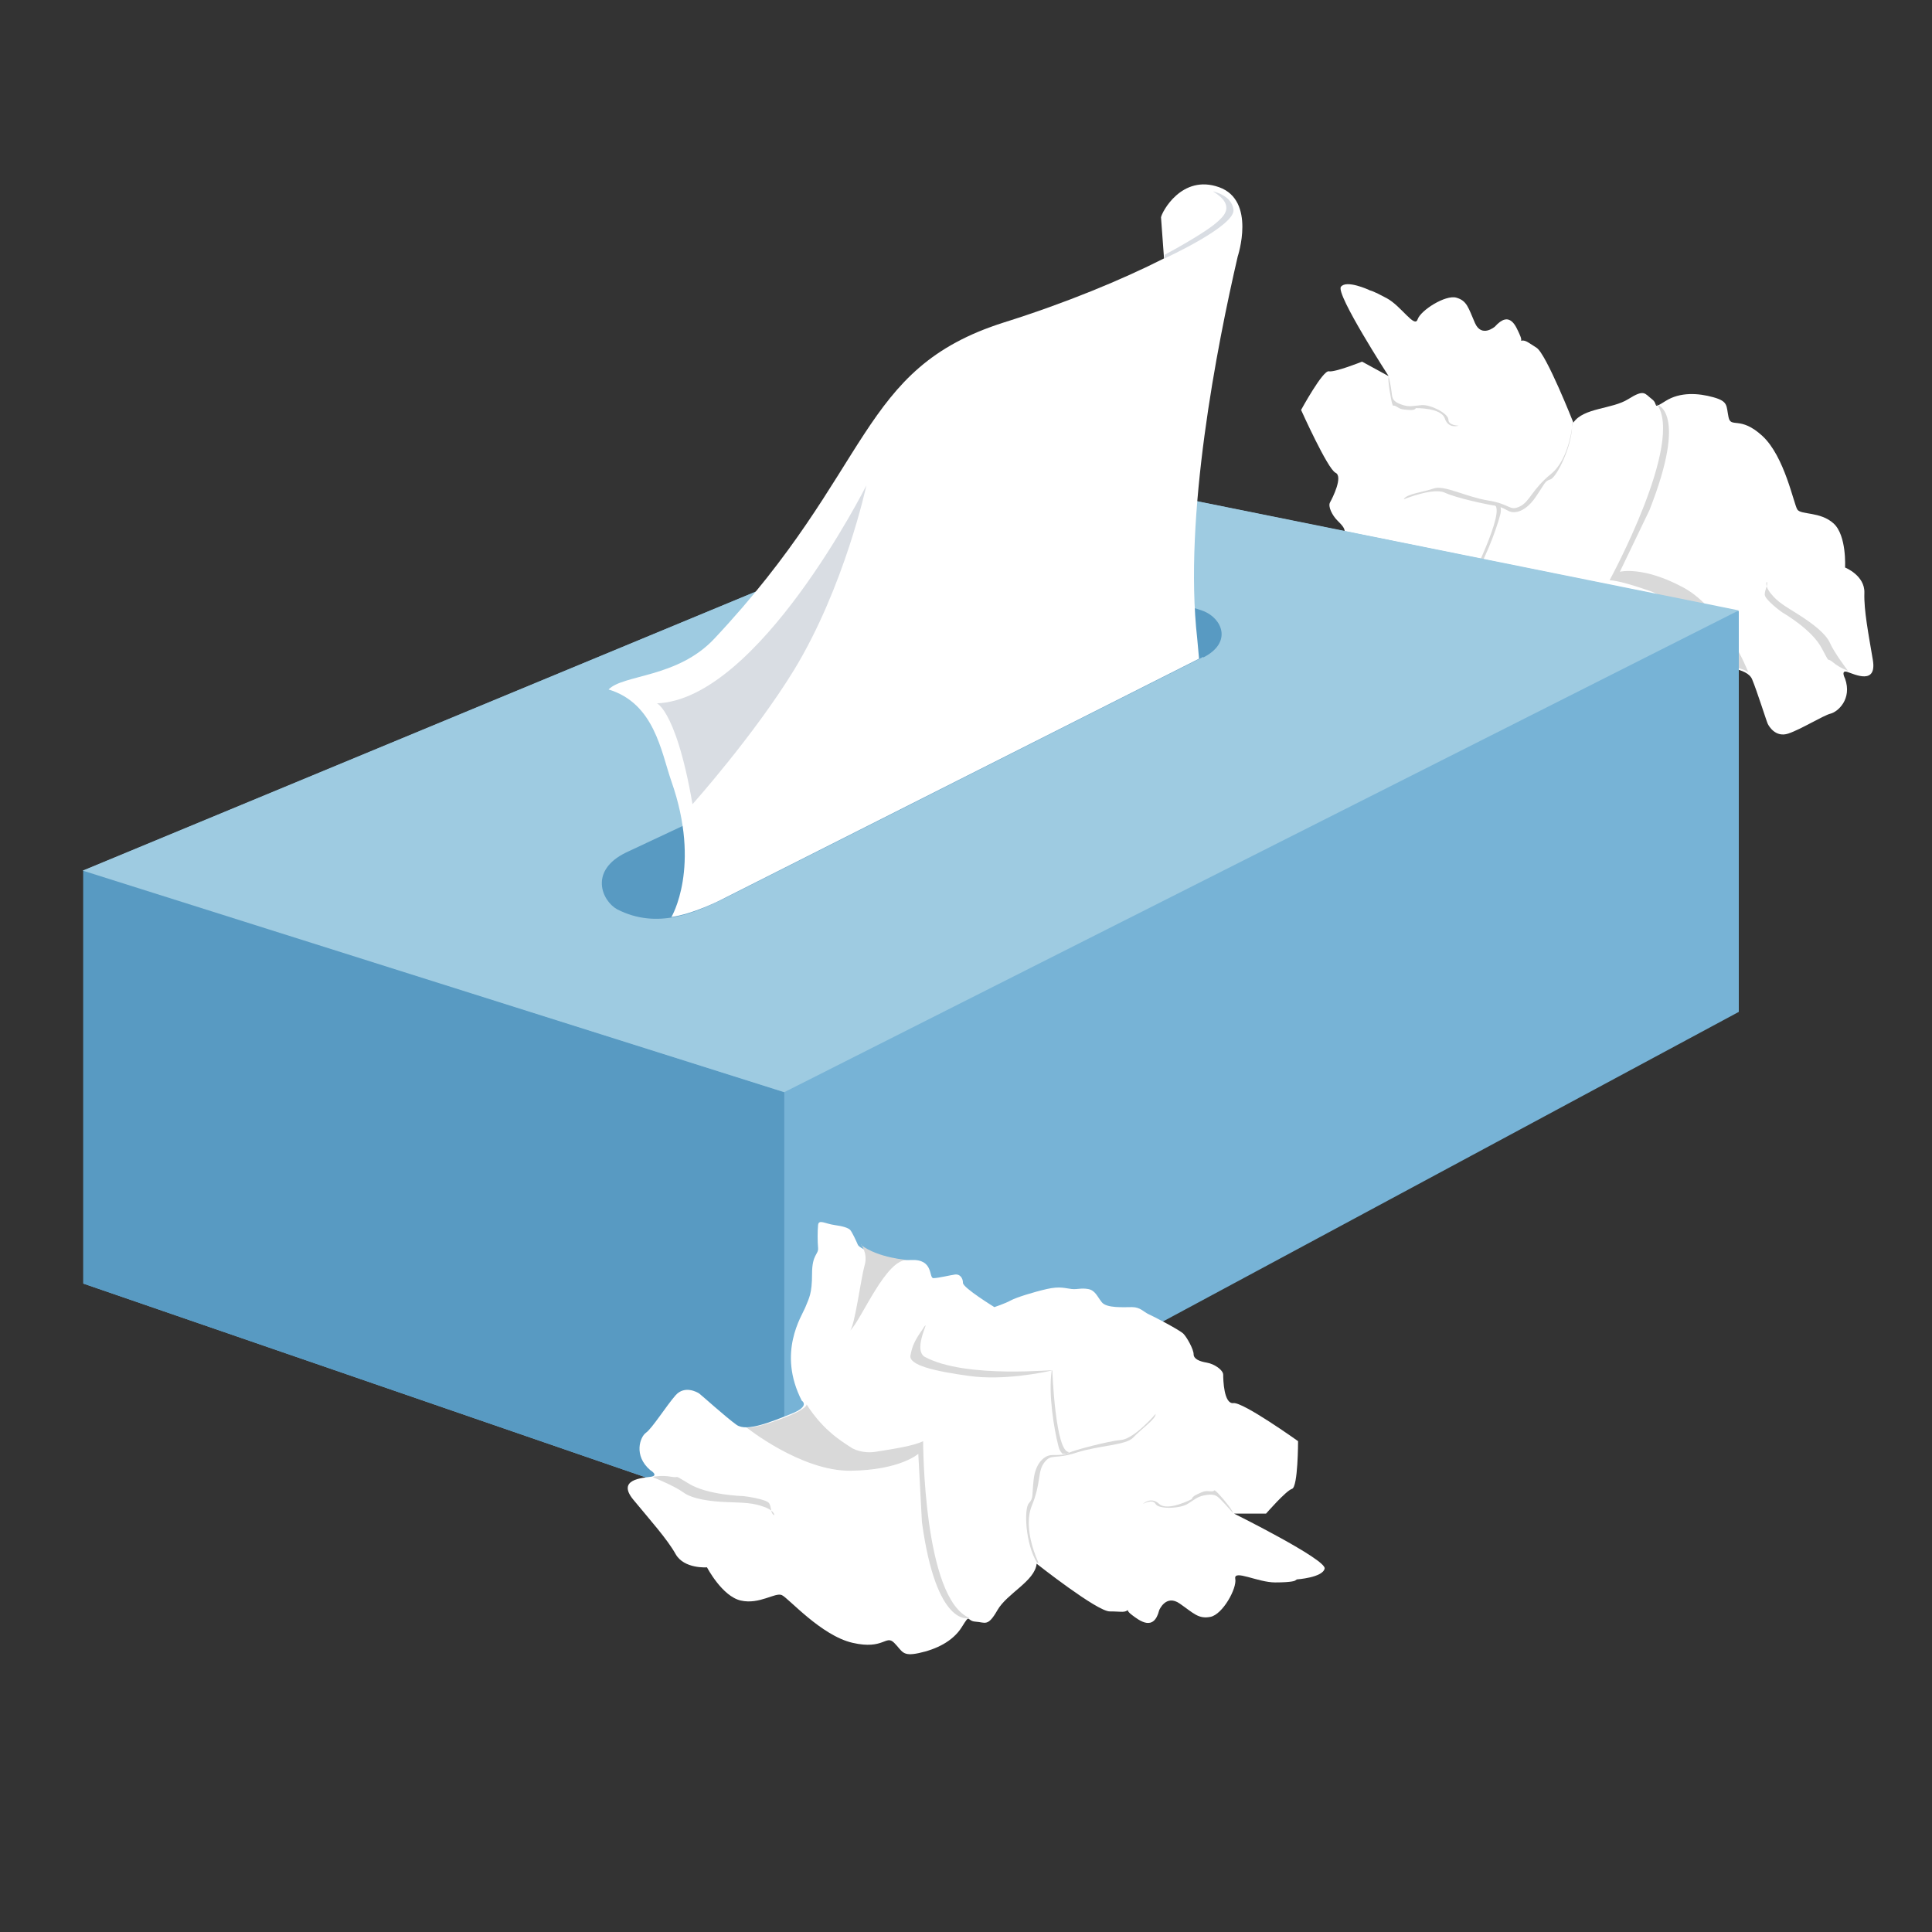 <?xml version="1.0" encoding="UTF-8"?>
<svg id="Where_is_found" data-name="Where is found" xmlns="http://www.w3.org/2000/svg" viewBox="0 0 32 32">
  <rect x="0" y="0" width="32" height="32" fill="#333333" stroke="none"/>
  <defs>
    <style>
      .cls-1 {
        fill: #fff;
      }

      .cls-2 {
        fill: #9ecbe1;
      }

      .cls-3 {
        fill: #d9d9d9;
      }

      .cls-4 {
        fill: #d9dde3;
      }

      .cls-5 {
        fill: #589ac2;
      }

      .cls-6 {
        fill: #77b3d6;
      }
    </style>
  </defs>
  <g>
    <path class="cls-1" d="m22.67,4.8s-.37-.17-.46-.05.79,1.48.79,1.48l-.44-.24s-.45.18-.55.16-.46.64-.46.64c0,0,.44.98.57,1.04s-.05.42-.09.49.04.22.12.3.15.15.11.22-.04.3-.03.38.26.46.31.54.06.17.17.23.35.17.37.3,0,.23.08.29.15.07.22.12.14.13.33.19.49.1.58.1.27.03.27.03c0,0,.27.52.24.59s-.03.16.04.18.26.07.32.11-.16.27.16.43.61.54.6.62-.02.24-.02.28.06.11.18.18.17.21.23.12.14-.23.18-.33.13-.04.29-.33.24-.33.36-.43.75-.44.8-1.33c0,0-.08-.15.25-.11s.75.06.83.25.24.7.26.74.13.23.34.16.58-.3.7-.33.36-.24.24-.58c0,0-.08-.15.04-.11s.49.22.42-.2-.15-.82-.14-1.11-.32-.42-.32-.42c0,0,.03-.53-.19-.73s-.54-.14-.6-.23-.21-.88-.58-1.22-.52-.12-.56-.31,0-.26-.25-.33-.55-.09-.79.06-.11.06-.23-.03-.12-.17-.39,0-.74.14-.91.39c0,0-.45-1.14-.61-1.24s-.19-.14-.28-.11c0,0,.06.02,0-.11s-.16-.41-.41-.13c0,0-.22.19-.33-.06s-.13-.37-.31-.42-.59.21-.64.36-.27-.22-.51-.35-.28-.13-.28-.13Z"/>
    <path class="cls-3" d="m27.44,6.7s.53.1-.12,1.75l-.49,1.02s.38-.1,1.05.26,1.08,1.41,1.08,1.41c-.07-.09-.64-.17-.86-.16-.09,0-.14.02-.15.04,0-.11-.03-.37-.1-.59-.04-.14-.11-.28-.17-.39-.09-.14-.23-.2-.32-.24-.23-.08-.53-.18-.7-.19,0,0,1.25-2.29.78-2.92Z"/>
    <path class="cls-3" d="m25.93,12.93s-.02-.19.11-.33c.15-.16.61-.79.72-.84-.24.07-1.07.79-1.35.6,0,0,.39.25.52.58Z"/>
    <path class="cls-3" d="m26.05,6.98s-.04.61-.36.87-.35.46-.52.54-.15-.04-.52-.1-.73-.26-.9-.2-.46.09-.5.18c0,0,.49-.2.68-.11s.72.2.8.21.14.03.25.09.29.01.45-.22.15-.27.25-.3.37-.56.36-.93Z"/>
    <path class="cls-3" d="m23,6.23s.04.17.05.27.02.15.16.2.19.02.34.01.44.14.44.24.17.1.17.1c0,0-.17.06-.23-.12s-.48-.17-.48-.17c0,0-.01.04-.11.03s-.12,0-.2-.05-.06.01-.08-.05-.08-.41-.06-.44Z"/>
    <path class="cls-3" d="m30.61,11.11s-.13-.04-.25-.14-.03.06-.19-.24-.62-.57-.64-.58-.3-.22-.3-.3.04-.13.04-.19-.06.02.06.17.24.21.46.35.45.31.52.47.29.45.29.45Z"/>
    <path class="cls-3" d="m25.74,11.24c.22-.11.3-.18.4-.3s-.2-.4-.63-.74-1.05-.51-1.17-.54,1.24.51,1.62,1.16c.1.22-.44.54-.21.42Z"/>
    <path class="cls-3" d="m24.33,9.67s.62-1.22.42-1.31h.05s.05.02.05.02c0,0,.02.06,0,.14-.07.27-.28.83-.51,1.15Z"/>
  </g>
  <g>
    <polygon class="cls-6" points="28.8 10.12 28.8 16.76 12.99 25.26 1.38 21.26 1.38 14.42 17.34 7.8 28.8 10.12"/>
    <polygon class="cls-5" points="1.38 21.26 12.99 25.26 12.99 18.09 1.38 14.41 1.38 21.26"/>
    <polygon class="cls-2" points="28.8 10.11 12.99 18.09 1.37 14.42 17.34 7.8 28.8 10.11"/>
    <path class="cls-5" d="m19.93,10.88l-7.95,4.01c-.44.21-1.08.52-1.76.17-.25-.14-.47-.64.15-.94l8.25-3.87c.44-.2.77-.33,1.31-.13.31.12.49.52,0,.77Z"/>
    <path class="cls-1" d="m11.12,15.19s.5-.83,0-2.25c-.17-.49-.28-1.29-1.04-1.52.24-.25,1.14-.19,1.75-.84,2.65-2.82,2.37-4.47,4.8-5.24,1.02-.32,1.96-.71,2.65-1.06l-.05-.68c.01-.08.34-.72.96-.5s.31,1.15.31,1.15c-.34,1.47-.9,4.3-.67,6.33l.03.33-7.93,4s-.45.23-.82.28Z"/>
    <path class="cls-4" d="m20.09,3.17s.31.06.34.3c.04.27-1.14.81-1.14.81v-.06s.68-.36.89-.56c.06-.06.31-.25-.09-.49Z"/>
    <path class="cls-4" d="m10.88,11.65c-.06-.02.3-.01.59,1.67,0,0,1.01-1.13,1.68-2.22.84-1.38,1.2-3.06,1.2-3.06,0,0-1.79,3.56-3.48,3.61Z"/>
  </g>
  <g>
    <path class="cls-1" d="m21.48,26.16s.43-.03.46-.18-1.5-.91-1.5-.91h.53s.33-.38.43-.41.1-.79.1-.79c0,0-.91-.65-1.07-.63s-.17-.39-.17-.47-.15-.18-.27-.2-.22-.06-.22-.14-.11-.28-.17-.34-.48-.28-.57-.32-.14-.12-.28-.12-.42.02-.5-.08-.11-.2-.23-.22-.17.01-.27,0-.19-.05-.41,0-.51.14-.6.19-.27.11-.27.11c0,0-.52-.32-.52-.4s-.05-.15-.13-.14-.28.06-.36.06.01-.32-.37-.3-.85-.18-.88-.25-.1-.22-.13-.25-.11-.06-.26-.08-.26-.1-.27,0-.01.27,0,.38-.1.1-.1.43-.05.4-.11.55-.47.75-.06,1.55c0,0,.15.09-.18.22s-.73.3-.9.18-.59-.5-.62-.52-.24-.14-.39.03-.39.55-.49.62-.21.38.07.62c0,0,.15.09.01.11s-.57.04-.29.38.56.65.7.9.52.22.52.22c0,0,.25.48.56.55s.57-.14.68-.09.65.67,1.17.79.55-.14.69,0,.13.23.41.17.56-.19.71-.43.07-.1.23-.09.2.09.36-.19.62-.48.65-.77c0,0,1,.79,1.21.79s.25.03.32-.04c0,0-.07.01.05.1s.36.28.45-.08c0,0,.11-.27.34-.11s.31.26.51.22.44-.47.41-.63.37.06.66.06.33-.03.33-.03Z"/>
    <path class="cls-3" d="m16.05,26.8s-.54.17-.78-1.59l-.06-1.13s-.3.27-1.12.28-1.73-.72-1.73-.72c.11.04.68-.16.88-.27.08-.05.12-.08.12-.11.06.1.21.31.4.47.11.1.25.19.36.26.16.08.32.07.42.05.25-.04.59-.09.75-.17,0,0,0,2.61.77,2.93Z"/>
    <path class="cls-3" d="m14.26,20.61s.12.15.06.35c-.06.21-.16.99-.24,1.08.19-.18.6-1.21.96-1.17,0,0-.49-.03-.78-.25Z"/>
    <path class="cls-3" d="m17.2,25.88s-.27-.55-.11-.94.09-.57.21-.72.16-.04.53-.16.82-.12.94-.25.38-.31.37-.39c0,0-.35.41-.57.43s-.78.17-.86.21-.15.04-.28.04-.28.13-.31.41,0,.3-.08.39-.06.67.14.99Z"/>
    <path class="cls-3" d="m20.43,25.07s-.12-.14-.19-.21-.1-.12-.25-.1-.19.07-.32.15-.48.09-.53,0-.21,0-.21,0c0,0,.13-.13.27,0s.54-.08.54-.08c0,0,0-.04.09-.08s.11-.06.21-.05.05-.04.1,0,.29.32.28.36Z"/>
    <path class="cls-3" d="m10.82,24.46s.14-.03.3,0,0-.06.3.12.87.2.89.2.39.05.43.12.02.13.06.18.05-.05-.14-.12-.33-.07-.61-.08-.58-.05-.73-.16-.5-.25-.5-.25Z"/>
    <path class="cls-3" d="m15.3,21.99c-.15.21-.19.3-.22.46s.39.26.97.34,1.24-.06,1.37-.09-1.42.15-2.11-.23c-.2-.14.13-.68-.02-.47Z"/>
    <path class="cls-3" d="m17.43,22.7s.05,1.37.28,1.35l-.04.03h-.07s-.05-.04-.07-.13c-.07-.27-.17-.86-.11-1.25Z"/>
  </g>
</svg>